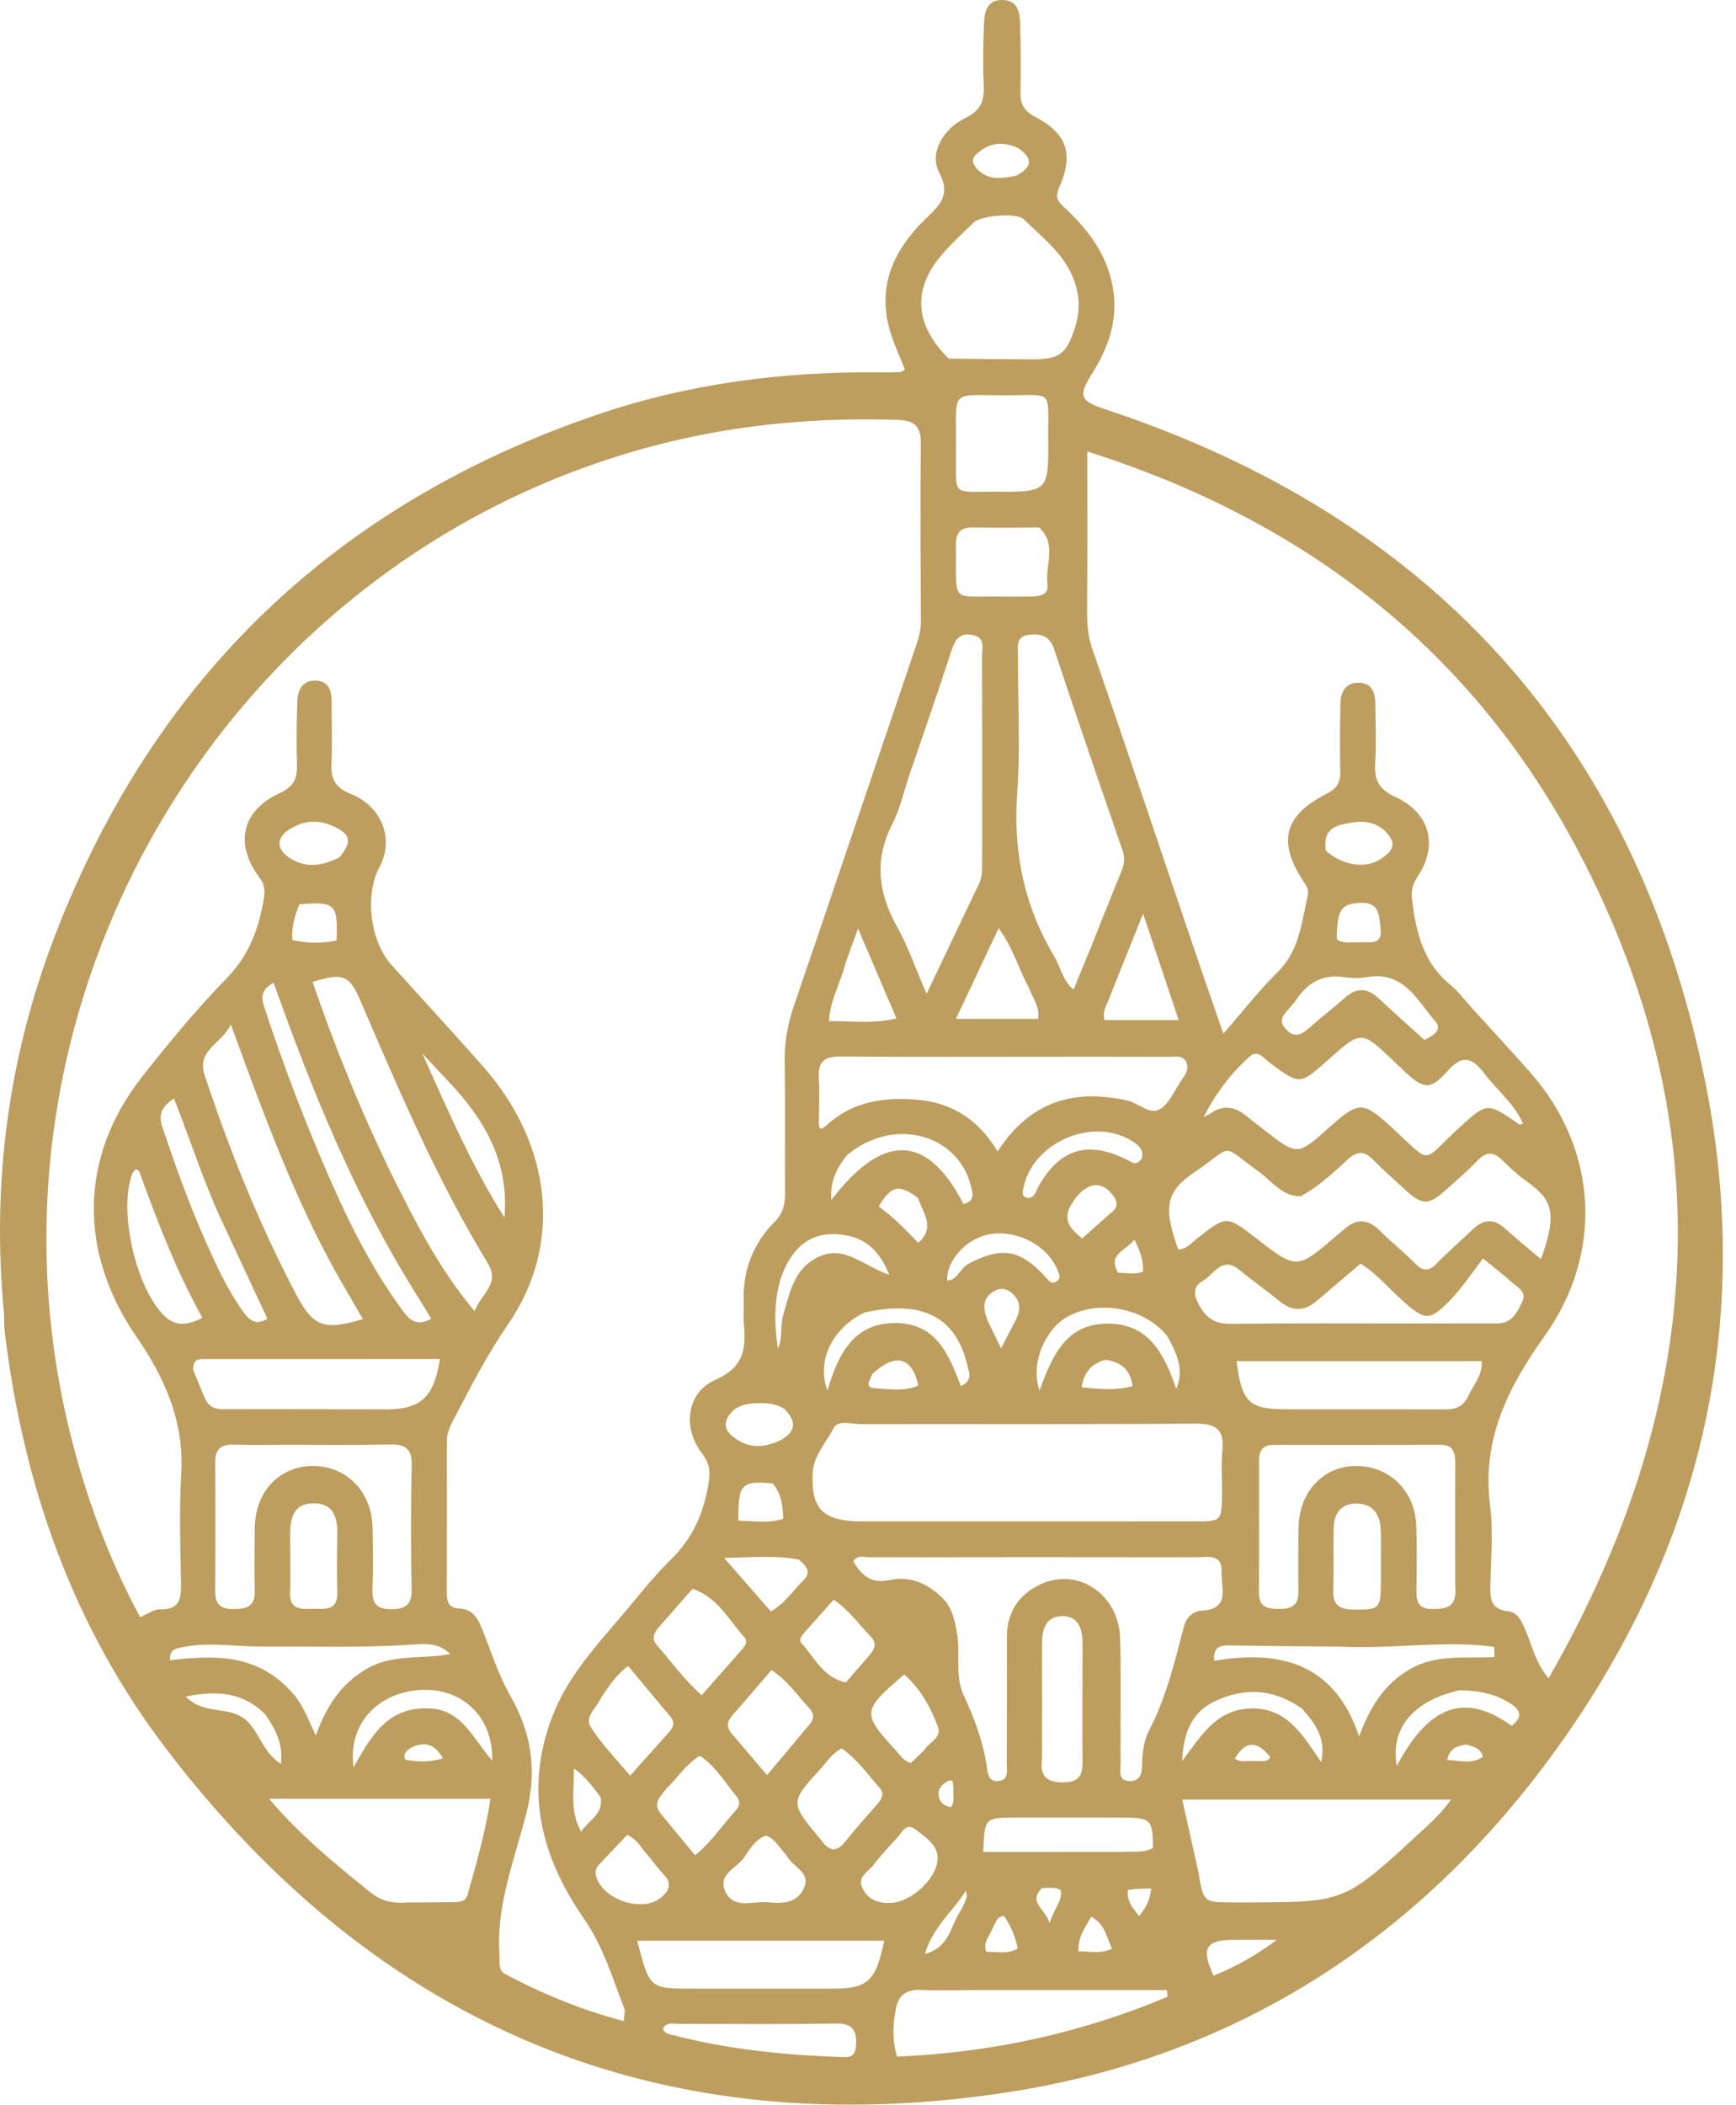<svg width="66" height="80" viewBox="0 0 66 80" fill="none" xmlns="http://www.w3.org/2000/svg">
<path d="M0.15 49.891C-0.327 44.889 0.336 40.094 2.11 35.499C5.881 25.731 12.771 19.169 22.622 15.785C26.12 14.584 29.749 14.109 33.445 14.153C33.704 14.156 33.964 14.149 34.224 14.139C34.269 14.137 34.312 14.093 34.401 14.044C34.194 13.498 33.926 12.961 33.786 12.391C33.387 10.774 34.018 9.472 35.141 8.363C35.658 7.852 36.193 7.47 35.702 6.544C35.324 5.832 35.841 4.903 36.7 4.487C37.27 4.21 37.428 3.845 37.401 3.258C37.366 2.474 37.38 1.687 37.409 0.902C37.426 0.44 37.527 -0.028 38.143 0.001C38.712 0.028 38.77 0.493 38.784 0.913C38.812 1.777 38.81 2.642 38.797 3.506C38.791 3.941 38.92 4.21 39.34 4.43C40.569 5.074 40.835 5.855 40.262 7.143C40.056 7.605 40.349 7.769 40.577 7.988C41.422 8.799 42.087 9.699 42.303 10.898C42.529 12.145 42.142 13.213 41.497 14.234C40.981 15.05 41.079 15.241 42.001 15.546C54.352 19.625 62.09 28.029 64.769 40.812C66.782 50.42 64.595 59.273 58.708 67.099C53.586 73.907 46.749 78.199 38.383 79.497C25.206 81.54 14.415 77.091 6.293 66.425C2.768 61.796 0.893 56.442 0.187 50.669C0.158 50.436 0.163 50.199 0.15 49.891ZM23.495 61.566C24.16 60.795 24.777 59.974 25.504 59.267C26.334 58.459 26.75 57.509 26.935 56.387C27.01 55.935 26.984 55.613 26.695 55.239C25.938 54.258 26.091 52.923 27.209 52.429C28.275 51.958 28.367 51.264 28.283 50.334C28.257 50.048 28.289 49.758 28.277 49.47C28.227 48.278 28.631 47.256 29.461 46.419C29.769 46.109 29.848 45.773 29.845 45.361C29.833 43.685 29.858 42.009 29.833 40.333C29.822 39.614 29.94 38.939 30.171 38.261C31.734 33.684 33.281 29.103 34.832 24.522C34.933 24.225 35.014 23.928 35.012 23.604C35 21.352 34.982 19.1 35.009 16.848C35.016 16.189 34.751 15.976 34.138 15.956C31.211 15.86 28.317 16.102 25.469 16.788C8.93 20.773 -1.403 37.787 2.643 54.371C3.246 56.841 4.12 59.209 5.327 61.455C5.612 61.336 5.85 61.149 6.082 61.156C6.843 61.18 6.893 60.739 6.882 60.146C6.857 58.758 6.81 57.366 6.891 55.983C7.006 54.01 6.249 52.332 5.19 50.801C2.987 47.612 2.999 43.972 5.402 40.919C6.418 39.626 7.473 38.353 8.617 37.176C9.472 36.296 9.85 35.281 10.035 34.123C10.085 33.814 10.052 33.598 9.858 33.339C8.904 32.063 9.2 30.791 10.644 30.136C11.176 29.894 11.306 29.573 11.291 29.051C11.268 28.24 11.274 27.427 11.307 26.616C11.324 26.185 11.534 25.833 12.026 25.863C12.481 25.89 12.608 26.229 12.606 26.643C12.603 27.429 12.643 28.216 12.601 28.999C12.568 29.601 12.738 29.928 13.338 30.171C14.542 30.657 14.986 31.897 14.431 32.94C13.854 34.024 14.069 35.768 14.894 36.681C16.049 37.96 17.217 39.228 18.359 40.519C21.001 43.506 21.402 47.305 19.317 50.323C18.539 51.449 17.923 52.65 17.293 53.852C17.148 54.129 16.992 54.405 16.992 54.734C16.991 56.672 16.991 58.61 16.987 60.548C16.986 60.876 17.069 61.111 17.455 61.124C17.952 61.141 18.163 61.488 18.328 61.9C18.669 62.748 18.942 63.638 19.392 64.425C20.202 65.84 20.427 67.25 20.022 68.86C19.572 70.647 18.851 72.397 18.989 74.302C19.007 74.558 18.93 74.87 19.204 75.015C20.622 75.768 22.096 76.377 23.71 76.803C23.726 76.572 23.777 76.43 23.736 76.324C23.282 75.159 22.925 73.951 22.198 72.906C20.551 70.535 19.922 68 21.01 65.198C21.543 63.827 22.484 62.741 23.495 61.566ZM55.972 38.32C56.709 39.132 57.455 39.936 58.181 40.758C60.764 43.685 60.97 47.632 58.712 50.788C57.351 52.692 56.336 54.689 56.647 57.164C56.773 58.17 56.684 59.205 56.662 60.225C56.651 60.735 56.666 61.155 57.323 61.227C57.743 61.274 57.869 61.665 58.017 62.004C58.258 62.558 58.374 63.178 58.874 63.779C64.819 53.414 65.577 42.945 60.014 32.362C56.003 24.733 49.674 19.798 41.337 17.156C41.337 19.217 41.347 21.045 41.331 22.873C41.326 23.472 41.317 24.046 41.521 24.637C42.808 28.367 44.059 32.11 45.326 35.847C45.699 36.949 46.085 38.047 46.511 39.28C47.263 38.418 47.871 37.634 48.571 36.945C49.406 36.123 49.488 35.049 49.72 34.013C49.764 33.813 49.677 33.671 49.57 33.511C48.56 32.002 48.81 30.987 50.423 30.172C50.805 29.979 50.963 29.752 50.953 29.328C50.933 28.465 50.94 27.6 50.96 26.736C50.97 26.303 51.152 25.945 51.642 25.944C52.146 25.942 52.287 26.304 52.289 26.744C52.293 27.503 52.328 28.265 52.282 29.021C52.245 29.645 52.423 29.997 53.033 30.277C54.372 30.89 54.692 32.118 53.891 33.318C53.7 33.605 53.642 33.856 53.683 34.188C53.836 35.428 54.112 36.596 55.153 37.434C55.434 37.661 55.652 37.967 55.972 38.32ZM32.795 57.815C37.006 57.815 41.218 57.815 45.429 57.813C46.444 57.813 46.446 57.811 46.458 56.76C46.465 56.211 46.42 55.658 46.472 55.114C46.55 54.308 46.219 54.093 45.444 54.099C41.206 54.132 36.969 54.111 32.731 54.118C32.376 54.118 31.856 53.951 31.7 54.259C31.423 54.803 30.944 55.289 30.904 55.917C30.814 57.346 31.276 57.816 32.795 57.815ZM35.942 60.845C36.224 61.207 36.307 61.627 36.386 62.076C36.522 62.849 36.294 63.668 36.63 64.401C37.024 65.26 37.362 66.127 37.507 67.069C37.545 67.318 37.54 67.723 37.959 67.68C38.381 67.636 38.271 67.259 38.273 66.993C38.283 65.397 38.277 63.801 38.281 62.204C38.283 61.272 38.723 60.6 39.549 60.211C40.983 59.537 42.542 60.583 42.586 62.273C42.626 63.843 42.591 65.414 42.604 66.984C42.606 67.268 42.481 67.693 42.981 67.682C43.413 67.672 43.416 67.281 43.424 66.978C43.435 66.55 43.496 66.123 43.685 65.76C44.331 64.52 44.657 63.178 45.003 61.84C45.101 61.46 45.342 61.229 45.705 61.206C46.796 61.138 46.416 60.318 46.444 59.742C46.478 59.024 45.906 59.178 45.492 59.178C41.355 59.171 37.218 59.171 33.08 59.179C32.87 59.179 32.614 59.068 32.439 59.332C32.757 59.855 33.096 60.193 33.815 60.043C34.588 59.881 35.306 60.15 35.942 60.845ZM49.456 45.458C48.747 45.474 48.371 44.895 47.88 44.542C46.336 43.434 46.96 43.499 45.443 44.524C44.374 45.246 44.18 45.799 44.798 47.486C45.111 47.469 45.3 47.231 45.519 47.059C46.633 46.186 46.63 46.182 47.759 47.056C49.304 48.252 49.304 48.251 50.808 46.961C50.907 46.877 51.01 46.797 51.107 46.71C51.585 46.28 52.023 46.329 52.471 46.778C52.894 47.202 53.369 47.575 53.788 48.002C54.091 48.311 54.316 48.332 54.626 48.009C55.059 47.558 55.54 47.155 55.989 46.719C56.397 46.323 56.79 46.299 57.221 46.687C57.658 47.08 58.115 47.451 58.584 47.849C59.254 46.01 58.976 45.556 57.987 44.852C57.67 44.627 57.385 44.352 57.106 44.079C56.781 43.76 56.505 43.759 56.18 44.096C55.801 44.49 55.385 44.848 54.977 45.214C54.303 45.818 54.074 45.812 53.392 45.185C52.989 44.814 52.577 44.453 52.194 44.062C51.873 43.733 51.604 43.735 51.262 44.042C50.721 44.528 50.201 45.045 49.456 45.458ZM41.482 35.98C41.861 35.034 42.234 34.086 42.622 33.144C42.735 32.868 42.782 32.621 42.678 32.319C41.799 29.776 40.927 27.232 40.08 24.678C39.908 24.161 39.584 24.074 39.124 24.124C38.605 24.18 38.702 24.573 38.701 24.895C38.694 26.648 38.798 28.408 38.672 30.152C38.511 32.396 38.946 34.45 40.093 36.365C40.322 36.748 40.384 37.236 40.814 37.609C41.044 37.05 41.24 36.57 41.482 35.98ZM34.567 29.467C34.358 30.085 34.22 30.739 33.926 31.312C33.225 32.677 33.389 33.939 34.113 35.235C34.532 35.985 34.814 36.814 35.227 37.767C35.956 36.235 36.593 34.893 37.234 33.553C37.352 33.306 37.34 33.045 37.34 32.785C37.341 30.172 37.345 27.558 37.334 24.945C37.333 24.637 37.48 24.223 36.971 24.129C36.472 24.036 36.302 24.326 36.163 24.754C35.664 26.292 35.13 27.819 34.567 29.467ZM45.56 71.139C45.753 72.291 45.753 72.291 46.848 72.292C47.03 72.293 47.212 72.292 47.395 72.292C51.103 72.289 51.105 72.291 53.859 69.76C54.324 69.334 54.8 68.913 55.166 68.387C51.731 68.387 48.373 68.387 44.945 68.387C45.159 69.335 45.349 70.171 45.56 71.139ZM31.445 42.741C32.43 41.85 33.619 41.687 34.873 41.791C36.195 41.901 37.209 42.553 37.928 43.758C39.163 41.842 40.841 41.366 42.868 41.824C43.292 41.92 43.72 42.377 44.091 42.156C44.458 41.938 44.654 41.43 44.92 41.045C45.07 40.83 45.239 40.6 45.079 40.33C44.933 40.082 44.661 40.163 44.438 40.162C42.878 40.156 41.319 40.159 39.759 40.159C37.16 40.159 34.56 40.172 31.961 40.148C31.366 40.143 31.094 40.321 31.131 40.949C31.165 41.522 31.138 42.099 31.133 42.674C31.131 42.892 31.182 42.986 31.445 42.741ZM46.05 42.294C46.536 41.963 46.979 42.068 47.404 42.421C47.625 42.604 47.853 42.777 48.08 42.953C49.328 43.922 49.328 43.921 50.533 42.846C51.681 41.822 51.817 41.834 52.976 42.904C54.484 44.295 54.026 44.176 55.43 42.897C56.541 41.884 56.522 41.865 57.761 42.731C57.786 42.749 57.847 42.712 57.904 42.697C57.566 41.936 56.914 41.426 56.427 40.788C55.965 40.182 55.601 40.063 55.032 40.701C54.381 41.432 54.135 41.393 53.419 40.735C53.265 40.594 53.118 40.447 52.966 40.303C51.753 39.153 51.753 39.153 50.493 40.276C49.414 41.239 49.418 41.233 48.269 40.383C48.057 40.226 47.822 39.878 47.533 40.131C46.794 40.78 46.212 41.566 45.76 42.45C45.83 42.416 45.899 42.382 46.05 42.294ZM36.07 13.628C37.111 13.638 38.151 13.653 39.192 13.657C40.276 13.661 40.543 13.469 40.873 12.435C41.088 11.761 41.043 11.098 40.751 10.449C40.351 9.558 39.584 8.987 38.92 8.331C38.658 8.071 37.301 8.189 37.027 8.451C36.594 8.865 36.148 9.274 35.764 9.732C34.694 11.004 34.775 12.363 36.07 13.628ZM10.911 54.904C10.234 54.904 9.557 54.919 8.881 54.898C8.383 54.882 8.176 55.086 8.18 55.59C8.193 57.213 8.194 58.836 8.179 60.459C8.174 60.97 8.395 61.152 8.886 61.146C9.363 61.14 9.702 61.062 9.686 60.465C9.664 59.655 9.676 58.843 9.688 58.031C9.707 56.705 10.599 55.743 11.828 55.708C13.127 55.671 14.129 56.653 14.163 58.025C14.183 58.81 14.189 59.596 14.161 60.381C14.142 60.897 14.286 61.15 14.854 61.15C15.404 61.15 15.66 61 15.649 60.395C15.621 58.825 15.617 57.253 15.653 55.683C15.668 55.036 15.395 54.878 14.815 54.892C13.566 54.921 12.317 54.903 10.911 54.904ZM55.323 60.259C55.323 58.714 55.317 57.169 55.325 55.624C55.328 55.211 55.27 54.902 54.751 54.904C52.642 54.912 50.533 54.909 48.425 54.906C48.025 54.905 47.867 55.114 47.867 55.492C47.868 57.168 47.873 58.844 47.863 60.519C47.859 61.077 48.188 61.14 48.63 61.142C49.096 61.144 49.375 61.013 49.364 60.478C49.348 59.667 49.357 58.855 49.37 58.044C49.391 56.684 50.327 55.696 51.572 55.708C52.853 55.719 53.81 56.676 53.847 58.012C53.869 58.797 53.862 59.583 53.851 60.368C53.844 60.8 53.871 61.143 54.449 61.144C54.98 61.144 55.407 61.1 55.323 60.259ZM15.477 72.296C16.048 72.293 16.619 72.29 17.19 72.286C17.429 72.284 17.701 72.278 17.777 72.005C18.109 70.81 18.461 69.618 18.645 68.354C15.837 68.354 13.108 68.354 10.229 68.354C11.424 69.763 12.732 70.82 14.041 71.88C14.428 72.194 14.841 72.349 15.477 72.296ZM14.931 44.713C15.809 46.466 16.693 48.216 18.043 49.826C18.32 49.135 19.013 48.774 18.549 48.012C16.614 44.839 15.164 41.425 13.7 38.02C13.287 37.059 13.043 36.953 11.886 37.314C12.738 39.809 13.724 42.243 14.931 44.713ZM12.915 48.609C11.212 45.607 10.034 42.372 8.778 38.937C8.391 39.698 7.466 39.905 7.783 40.864C8.72 43.697 9.829 46.456 11.211 49.1C11.907 50.431 12.276 50.572 13.798 50.129C13.518 49.648 13.245 49.179 12.915 48.609ZM36.849 75.628C36.226 75.627 35.602 75.647 34.98 75.619C34.48 75.597 34.164 75.822 34.07 76.283C33.948 76.887 33.907 77.504 34.104 78.153C37.702 78.003 41.117 77.254 44.389 75.879C44.38 75.795 44.371 75.712 44.362 75.628C41.91 75.628 39.457 75.628 36.849 75.628ZM55.813 53.069C56.008 52.636 56.375 52.265 56.329 51.726C53.199 51.726 50.111 51.726 47.013 51.726C47.206 53.289 47.489 53.553 48.894 53.554C50.867 53.556 52.84 53.553 54.813 53.557C55.184 53.558 55.552 53.578 55.813 53.069ZM7.343 52.057C7.493 52.419 7.638 52.782 7.793 53.141C7.92 53.437 8.145 53.553 8.472 53.552C10.546 53.546 12.619 53.555 14.692 53.555C15.999 53.556 16.503 53.093 16.726 51.644C13.71 51.644 10.703 51.644 7.697 51.646C7.5 51.646 7.333 51.7 7.343 52.057ZM54.036 50.293C54.999 50.292 55.962 50.287 56.925 50.291C57.475 50.294 57.672 49.881 57.867 49.482C58.064 49.078 57.694 48.929 57.48 48.731C57.217 48.487 56.927 48.271 56.383 47.824C55.965 48.361 55.606 48.915 55.157 49.381C54.344 50.224 54.186 50.199 53.297 49.404C52.796 48.955 52.367 48.421 51.727 48.021C51.171 48.492 50.616 48.958 50.067 49.43C49.603 49.829 49.148 49.851 48.663 49.458C48.157 49.047 47.624 48.67 47.119 48.258C46.451 47.713 46.162 48.43 45.739 48.669C45.325 48.902 45.387 49.23 45.593 49.605C45.858 50.087 46.196 50.314 46.775 50.306C49.143 50.278 51.511 50.294 54.036 50.293ZM27.161 73.75C26.196 73.75 25.23 73.75 24.226 73.75C24.695 75.57 24.695 75.57 26.333 75.57C28.099 75.57 29.864 75.571 31.629 75.571C32.991 75.571 33.298 75.304 33.612 73.75C31.499 73.75 29.408 73.75 27.161 73.75ZM36.343 17.082C36.369 18.891 36.115 18.677 37.811 18.686C39.858 18.697 39.868 18.69 39.851 16.635C39.837 14.771 40.081 15.02 38.237 15.022C36.022 15.024 36.38 14.747 36.343 17.082ZM15.688 48.961C13.437 45.327 11.838 41.383 10.403 37.345C9.83 37.662 9.959 38.007 10.079 38.369C10.71 40.277 11.415 42.157 12.2 44.007C13.047 46.004 13.964 47.964 15.25 49.724C15.512 50.083 15.78 50.461 16.396 50.114C16.175 49.751 15.964 49.403 15.688 48.961ZM50.912 62.573C49.534 62.56 48.156 62.556 46.779 62.528C46.387 62.519 46.117 62.577 46.159 63.111C48.682 62.685 50.737 63.203 51.67 65.985C52.094 64.851 52.645 63.969 53.642 63.409C54.639 62.849 55.743 63.029 56.815 62.968C56.812 62.84 56.809 62.712 56.806 62.584C54.906 62.32 52.975 62.678 50.912 62.573ZM11.162 64.382C11.537 64.827 11.73 65.373 12.008 65.954C12.402 64.847 12.975 63.957 13.989 63.39C14.971 62.842 16.074 63.056 17.122 62.858C16.675 62.413 16.148 62.464 15.652 62.497C13.728 62.627 11.803 62.561 9.879 62.569C8.92 62.572 7.962 62.4 7.001 62.583C6.711 62.638 6.438 62.648 6.464 63.093C8.185 62.882 9.837 62.842 11.162 64.382ZM39.617 66.859C39.539 67.481 39.763 67.739 40.432 67.732C41.13 67.725 41.161 67.348 41.156 66.827C41.144 65.366 41.156 63.906 41.157 62.446C41.157 61.894 40.991 61.396 40.364 61.414C39.742 61.431 39.614 61.938 39.617 62.487C39.624 63.895 39.618 65.303 39.617 66.859ZM38.402 22.67C38.661 22.669 38.92 22.671 39.179 22.667C39.505 22.663 39.88 22.628 39.823 22.197C39.728 21.489 40.185 20.7 39.537 20.078C39.479 20.022 39.337 20.05 39.233 20.05C38.483 20.048 37.732 20.059 36.982 20.046C36.517 20.037 36.337 20.249 36.342 20.707C36.37 23.03 36.075 22.624 38.173 22.671C38.199 22.672 38.225 22.671 38.402 22.67ZM42.705 70.374C43.085 70.341 43.482 70.429 43.834 70.224C43.829 69.163 43.751 69.076 42.771 69.073C41.37 69.069 39.968 69.071 38.567 69.072C37.44 69.073 37.431 69.084 37.383 70.375C39.113 70.375 40.839 70.375 42.705 70.374ZM26.331 60.376C25.903 60.863 25.473 61.347 25.049 61.837C24.869 62.044 24.748 62.259 24.98 62.524C25.521 63.142 25.999 63.82 26.676 64.419C27.206 63.819 27.702 63.261 28.194 62.699C28.315 62.56 28.453 62.383 28.3 62.215C27.702 61.557 27.294 60.706 26.331 60.376ZM8.519 46.582C7.782 45.038 7.269 43.4 6.614 41.748C6.128 42.061 6.016 42.364 6.179 42.847C6.67 44.305 7.186 45.754 7.812 47.16C8.215 48.064 8.628 48.968 9.2 49.783C9.426 50.106 9.661 50.414 10.166 50.114C9.621 48.946 9.096 47.818 8.519 46.582ZM31.227 69.934C31.513 70.342 31.796 70.413 32.14 69.978C32.527 69.489 32.948 69.027 33.356 68.556C33.522 68.365 33.638 68.165 33.437 67.936C32.98 67.416 32.576 66.841 32.001 66.441C31.625 66.629 31.438 66.955 31.197 67.219C30.023 68.499 30.026 68.503 31.227 69.934ZM22.85 64.521C22.691 64.889 22.204 65.232 22.463 65.638C22.874 66.281 23.423 66.835 23.956 67.478C24.521 66.844 24.988 66.319 25.457 65.797C25.619 65.617 25.654 65.434 25.491 65.238C24.962 64.603 24.431 63.968 23.882 63.311C23.421 63.647 23.172 64.043 22.85 64.521ZM25.971 76.91C25.713 76.953 25.401 76.772 25.206 77.076C25.241 77.254 25.372 77.281 25.497 77.314C27.663 77.884 29.874 78.104 32.104 78.172C32.403 78.182 32.518 78.052 32.542 77.763C32.588 77.203 32.452 76.885 31.79 76.896C29.898 76.929 28.005 76.91 25.971 76.91ZM27.888 65.959C28.288 66.43 28.688 66.9 29.161 67.457C29.753 66.751 30.284 66.122 30.809 65.489C30.969 65.297 30.934 65.091 30.776 64.922C30.322 64.437 29.948 63.866 29.328 63.467C28.818 64.059 28.331 64.629 27.838 65.195C27.639 65.422 27.584 65.643 27.888 65.959ZM5.289 44.502C5.247 44.478 5.18 44.425 5.166 44.436C5.111 44.482 5.055 44.542 5.029 44.608C4.489 46.006 5.176 49.016 6.29 50.04C6.7 50.416 7.165 50.355 7.694 50.076C6.704 48.299 5.996 46.452 5.289 44.502ZM11.03 58.461C11.031 59.141 11.055 59.821 11.027 60.5C10.997 61.207 11.473 61.142 11.917 61.138C12.351 61.134 12.845 61.227 12.824 60.515C12.802 59.784 12.81 59.051 12.823 58.319C12.835 57.675 12.693 57.13 11.927 57.128C11.158 57.126 11.012 57.679 11.03 58.461ZM52.499 59.36C52.497 58.943 52.511 58.524 52.491 58.107C52.463 57.539 52.195 57.15 51.592 57.138C50.974 57.126 50.714 57.518 50.703 58.093C50.689 58.876 50.714 59.66 50.687 60.442C50.668 61 50.929 61.157 51.441 61.164C52.442 61.177 52.496 61.145 52.499 60.139C52.5 59.93 52.499 59.721 52.499 59.36ZM25.337 67.968C25.124 68.253 24.791 68.514 25.122 68.921C25.546 69.442 25.975 69.958 26.425 70.504C27.08 69.97 27.487 69.325 27.993 68.773C28.133 68.621 28.138 68.431 28.004 68.27C27.56 67.738 27.211 67.115 26.604 66.721C26.095 67.032 25.8 67.509 25.337 67.968ZM49.221 38.085C49.168 38.142 49.109 38.196 49.063 38.258C48.871 38.517 48.529 38.74 48.895 39.12C49.256 39.494 49.525 39.286 49.822 39.022C50.249 38.64 50.708 38.294 51.136 37.912C51.594 37.503 52.003 37.546 52.436 37.957C53 38.492 53.587 39.003 54.16 39.521C54.492 39.344 54.858 39.146 54.563 38.804C53.874 38.008 53.359 36.892 51.985 37.131C51.707 37.179 51.409 37.176 51.129 37.134C50.317 37.013 49.713 37.299 49.221 38.085ZM39.104 37.511C38.725 36.816 38.521 36.029 37.967 35.271C37.402 36.471 36.884 37.569 36.342 38.719C37.497 38.719 38.484 38.719 39.466 38.719C39.54 38.241 39.27 37.954 39.104 37.511ZM42.228 37.787C42.143 38.102 41.878 38.373 41.995 38.764C42.893 38.764 43.786 38.764 44.811 38.764C44.367 37.435 43.952 36.197 43.458 34.72C43.001 35.859 42.636 36.768 42.228 37.787ZM29.901 70.504C29.652 70.249 29.494 69.898 29.125 69.751C28.733 69.899 28.512 70.238 28.311 70.557C28.042 70.984 27.276 71.202 27.567 71.861C27.885 72.579 28.614 72.234 29.173 72.287C29.723 72.34 30.307 72.352 30.574 71.724C30.824 71.134 30.154 70.978 29.901 70.504ZM33.895 72.31C34.631 72.28 35.616 71.399 35.647 70.645C35.67 70.096 35.166 69.808 34.8 69.518C34.441 69.232 34.271 69.671 34.075 69.876C33.77 70.195 33.477 70.527 33.205 70.874C33.009 71.124 32.602 71.317 32.77 71.709C32.944 72.112 33.292 72.35 33.895 72.31ZM44.379 50.775C43.519 49.702 41.778 49.367 40.574 50.044C39.719 50.525 39.16 51.843 39.524 52.844C39.999 51.504 40.545 50.313 42.08 50.299C43.68 50.283 44.258 51.446 44.723 52.785C45.018 52.057 44.76 51.46 44.379 50.775ZM32.158 63.935C32.464 63.582 32.77 63.229 33.075 62.876C33.266 62.655 33.338 62.427 33.103 62.189C32.654 61.733 32.289 61.188 31.694 60.793C31.314 61.217 30.953 61.619 30.595 62.022C30.489 62.141 30.355 62.316 30.464 62.435C30.97 62.985 31.283 63.742 32.158 63.935ZM35.136 66.507C35.315 66.21 35.815 66.041 35.657 65.618C35.377 64.87 34.991 64.168 34.377 63.633C32.766 65.011 32.757 65.102 34.073 66.534C34.227 66.703 34.346 66.92 34.634 66.992C34.77 66.864 34.918 66.724 35.136 66.507ZM32.86 49.88C31.692 50.453 31.025 51.648 31.456 52.843C31.887 51.386 32.489 50.287 34.022 50.276C35.592 50.265 36.078 51.482 36.53 52.674C36.983 52.456 36.846 52.191 36.792 51.946C36.373 50.074 35.109 49.374 32.86 49.88ZM16.327 64.922C17.583 64.964 18.004 66.12 18.71 66.897C18.756 65.203 17.511 64.094 15.915 64.225C14.336 64.354 13.217 65.527 13.441 67.162C14.133 65.921 14.77 64.842 16.327 64.922ZM32.19 43.909C31.874 44.341 31.554 44.771 31.602 45.606C33.492 43.137 35.192 42.969 36.63 45.754C37.079 45.629 36.987 45.362 36.911 45.062C36.408 43.076 33.947 42.417 32.19 43.909ZM32.14 36.622C31.965 37.335 31.564 37.988 31.515 38.804C32.383 38.795 33.192 38.915 34.083 38.703C33.59 37.551 33.141 36.502 32.621 35.287C32.422 35.828 32.297 36.166 32.14 36.622ZM49.5 64.931C48.421 64.164 47.267 64.105 46.116 64.686C45.267 65.114 44.981 65.937 44.943 66.919C45.653 65.989 46.236 64.943 47.578 64.922C48.964 64.901 49.549 65.976 50.228 66.962C50.417 66.104 50.052 65.537 49.5 64.931ZM17.158 41.211C16.834 40.864 16.51 40.518 16.054 40.031C17.06 42.277 17.961 44.349 19.177 46.265C19.354 44.278 18.534 42.691 17.158 41.211ZM24.616 70.483C24.382 70.25 24.253 69.913 23.847 69.727C23.494 70.099 23.122 70.484 22.76 70.877C22.653 70.993 22.617 71.13 22.665 71.306C22.901 72.17 24.386 72.688 25.098 72.136C25.416 71.888 25.587 71.597 25.23 71.227C25.033 71.022 24.866 70.79 24.616 70.483ZM55.497 64.232C53.8 64.601 52.836 65.634 53.105 67.106C54.16 65.118 55.477 64.13 57.468 65.585C57.866 65.275 57.837 65.012 57.467 64.763C56.909 64.388 56.284 64.245 55.497 64.232ZM29.801 49.887C30.047 49.038 30.224 48.155 31.167 47.741C32.121 47.322 32.814 48.099 33.807 48.444C33.408 47.439 32.827 47.033 32.04 46.925C31.065 46.79 30.384 47.164 29.921 48.025C29.49 48.827 29.373 49.892 29.571 51.246C29.777 50.846 29.631 50.407 29.801 49.887ZM30.364 59.266C29.484 59.093 28.612 59.184 27.526 59.201C28.229 60.003 28.769 60.619 29.311 61.237C29.869 60.901 30.165 60.43 30.547 60.049C30.828 59.769 30.715 59.543 30.364 59.266ZM43.412 44.01C43.478 43.74 43.352 43.575 43.137 43.425C41.6 42.351 39.133 43.428 38.882 45.291C38.867 45.396 38.927 45.492 39.048 45.524C39.327 45.541 39.365 45.303 39.461 45.127C40.276 43.639 41.377 43.309 42.903 44.102C43.068 44.188 43.214 44.316 43.412 44.01ZM36.803 48.034C38.081 47.357 38.788 47.471 39.749 48.53C39.881 48.676 39.98 48.834 40.187 48.679C40.352 48.556 40.262 48.408 40.203 48.26C39.78 47.2 38.324 46.577 37.26 47.006C36.531 47.3 35.983 48.015 36.008 48.659C36.386 48.657 36.456 48.258 36.803 48.034ZM50.408 32.33C51.061 32.904 51.944 33.033 52.527 32.622C52.782 32.441 53.078 32.205 52.874 31.858C52.566 31.335 52.01 31.16 51.463 31.252C50.944 31.338 50.257 31.383 50.408 32.33ZM12.911 32.575C13.389 31.985 13.334 31.707 12.694 31.406C12.104 31.13 11.532 31.177 10.996 31.52C10.514 31.828 10.503 32.253 10.977 32.579C11.564 32.983 12.191 32.945 12.911 32.575ZM29.843 53.559C29.575 53.373 29.27 53.319 28.954 53.321C28.45 53.324 27.95 53.365 27.663 53.868C27.534 54.093 27.581 54.34 27.772 54.513C28.18 54.883 28.657 55.044 29.204 54.899C29.379 54.853 29.558 54.799 29.712 54.708C30.166 54.438 30.355 54.096 29.843 53.559ZM10.082 65.145C9.267 64.333 8.3 64.215 7.057 64.472C7.744 65.152 8.59 64.852 9.213 65.26C9.857 65.681 9.917 66.558 10.683 67.027C10.762 66.235 10.479 65.728 10.082 65.145ZM11.383 34.364C11.207 34.791 11.079 35.227 11.114 35.723C11.696 35.854 12.245 35.851 12.793 35.741C12.845 34.342 12.763 34.255 11.383 34.364ZM40.637 45.946C40.446 46.479 40.779 46.76 41.142 47.063C41.509 46.735 41.854 46.428 42.199 46.121C42.218 46.104 42.24 46.089 42.26 46.073C42.592 45.819 42.431 45.561 42.241 45.338C41.769 44.788 41.114 45.004 40.637 45.946ZM29.379 56.372C28.179 56.266 28.066 56.382 28.071 57.79C28.627 57.792 29.184 57.9 29.777 57.717C29.754 57.257 29.744 56.822 29.379 56.372ZM51.689 35.812C52.042 35.773 52.568 35.958 52.487 35.298C52.43 34.837 52.472 34.264 51.703 34.309C50.989 34.352 50.836 34.55 50.82 35.682C51.036 35.885 51.309 35.781 51.689 35.812ZM34.902 45.527C34.189 44.988 33.883 45.042 33.409 45.849C33.96 46.237 34.43 46.736 34.912 47.228C35.562 46.666 35.122 46.144 34.902 45.527ZM38.733 5.642C38.129 5.348 37.569 5.415 37.09 5.89C36.907 6.071 37.012 6.283 37.171 6.444C37.599 6.88 38.117 6.778 38.632 6.676C38.657 6.671 38.68 6.656 38.702 6.642C39.135 6.38 39.359 6.089 38.733 5.642ZM46.136 75.079C46.956 74.745 47.727 74.328 48.545 73.716C47.878 73.716 47.36 73.712 46.843 73.718C45.841 73.729 45.658 74.046 46.136 75.079ZM37.56 50.21C37.717 50.533 37.873 50.856 38.06 51.24C38.244 50.884 38.392 50.585 38.551 50.294C38.75 49.929 38.874 49.559 38.547 49.21C38.334 48.981 38.061 48.901 37.771 49.08C37.362 49.332 37.347 49.699 37.56 50.21ZM33.151 52.231C33.086 52.429 32.842 52.725 33.254 52.752C33.804 52.788 34.377 52.891 34.915 52.648C34.675 51.563 34.035 51.388 33.151 52.231ZM42.04 51.675C41.515 51.806 41.212 52.127 41.122 52.721C41.806 52.787 42.422 52.852 43.06 52.671C42.968 52.06 42.659 51.77 42.04 51.675ZM22.837 68.3C22.561 67.943 22.314 67.558 21.819 67.2C21.832 68.079 21.653 68.816 22.095 69.61C22.402 69.132 22.937 68.969 22.837 68.3ZM41.485 72.842C41.263 73.233 40.97 73.6 41.005 74.152C41.441 74.151 41.839 74.259 42.278 74.054C42.057 73.588 41.994 73.091 41.485 72.842ZM37.703 73.341C37.623 73.596 37.356 73.797 37.495 74.173C37.875 74.153 38.272 74.283 38.692 74.049C38.596 73.576 38.425 73.167 38.166 72.803C37.867 72.842 37.858 73.088 37.703 73.341ZM36.563 72.543C36.646 72.325 36.824 72.13 36.716 71.847C36.258 72.621 35.482 73.184 35.163 74.251C36.14 73.988 36.125 73.148 36.563 72.543ZM42.501 48.366C42.807 48.365 43.117 48.45 43.453 48.325C43.48 47.908 43.349 47.545 43.127 47.106C42.799 47.544 42.108 47.633 42.501 48.366ZM39.615 71.746C39.073 72.297 39.735 72.517 39.908 73.086C40.065 72.526 40.392 72.252 40.335 71.837C40.13 71.691 39.92 71.748 39.615 71.746ZM15.572 66.444C15.468 66.549 15.31 66.629 15.409 66.871C15.856 66.945 16.317 66.984 16.838 66.817C16.528 66.287 16.168 66.133 15.572 66.444ZM55.746 66.293C55.417 66.345 55.112 66.425 55.017 66.879C55.517 66.901 55.957 67.055 56.375 66.76C56.302 66.439 56.065 66.39 55.746 66.293ZM47.731 66.927C47.925 66.898 48.151 66.994 48.298 66.781C47.798 66.129 47.35 66.144 46.947 66.825C47.151 66.988 47.392 66.9 47.731 66.927ZM42.885 71.822C42.824 72.225 43.05 72.493 43.31 72.811C43.57 72.484 43.733 72.182 43.767 71.766C43.476 71.766 43.221 71.766 42.885 71.822ZM36.247 67.953C36.208 67.835 36.298 67.566 36.036 67.686C35.86 67.767 35.674 67.952 35.68 68.169C35.688 68.448 35.861 68.634 36.156 68.672C36.307 68.472 36.226 68.256 36.247 67.953Z" fill="#BD9E5E"/>
</svg>
